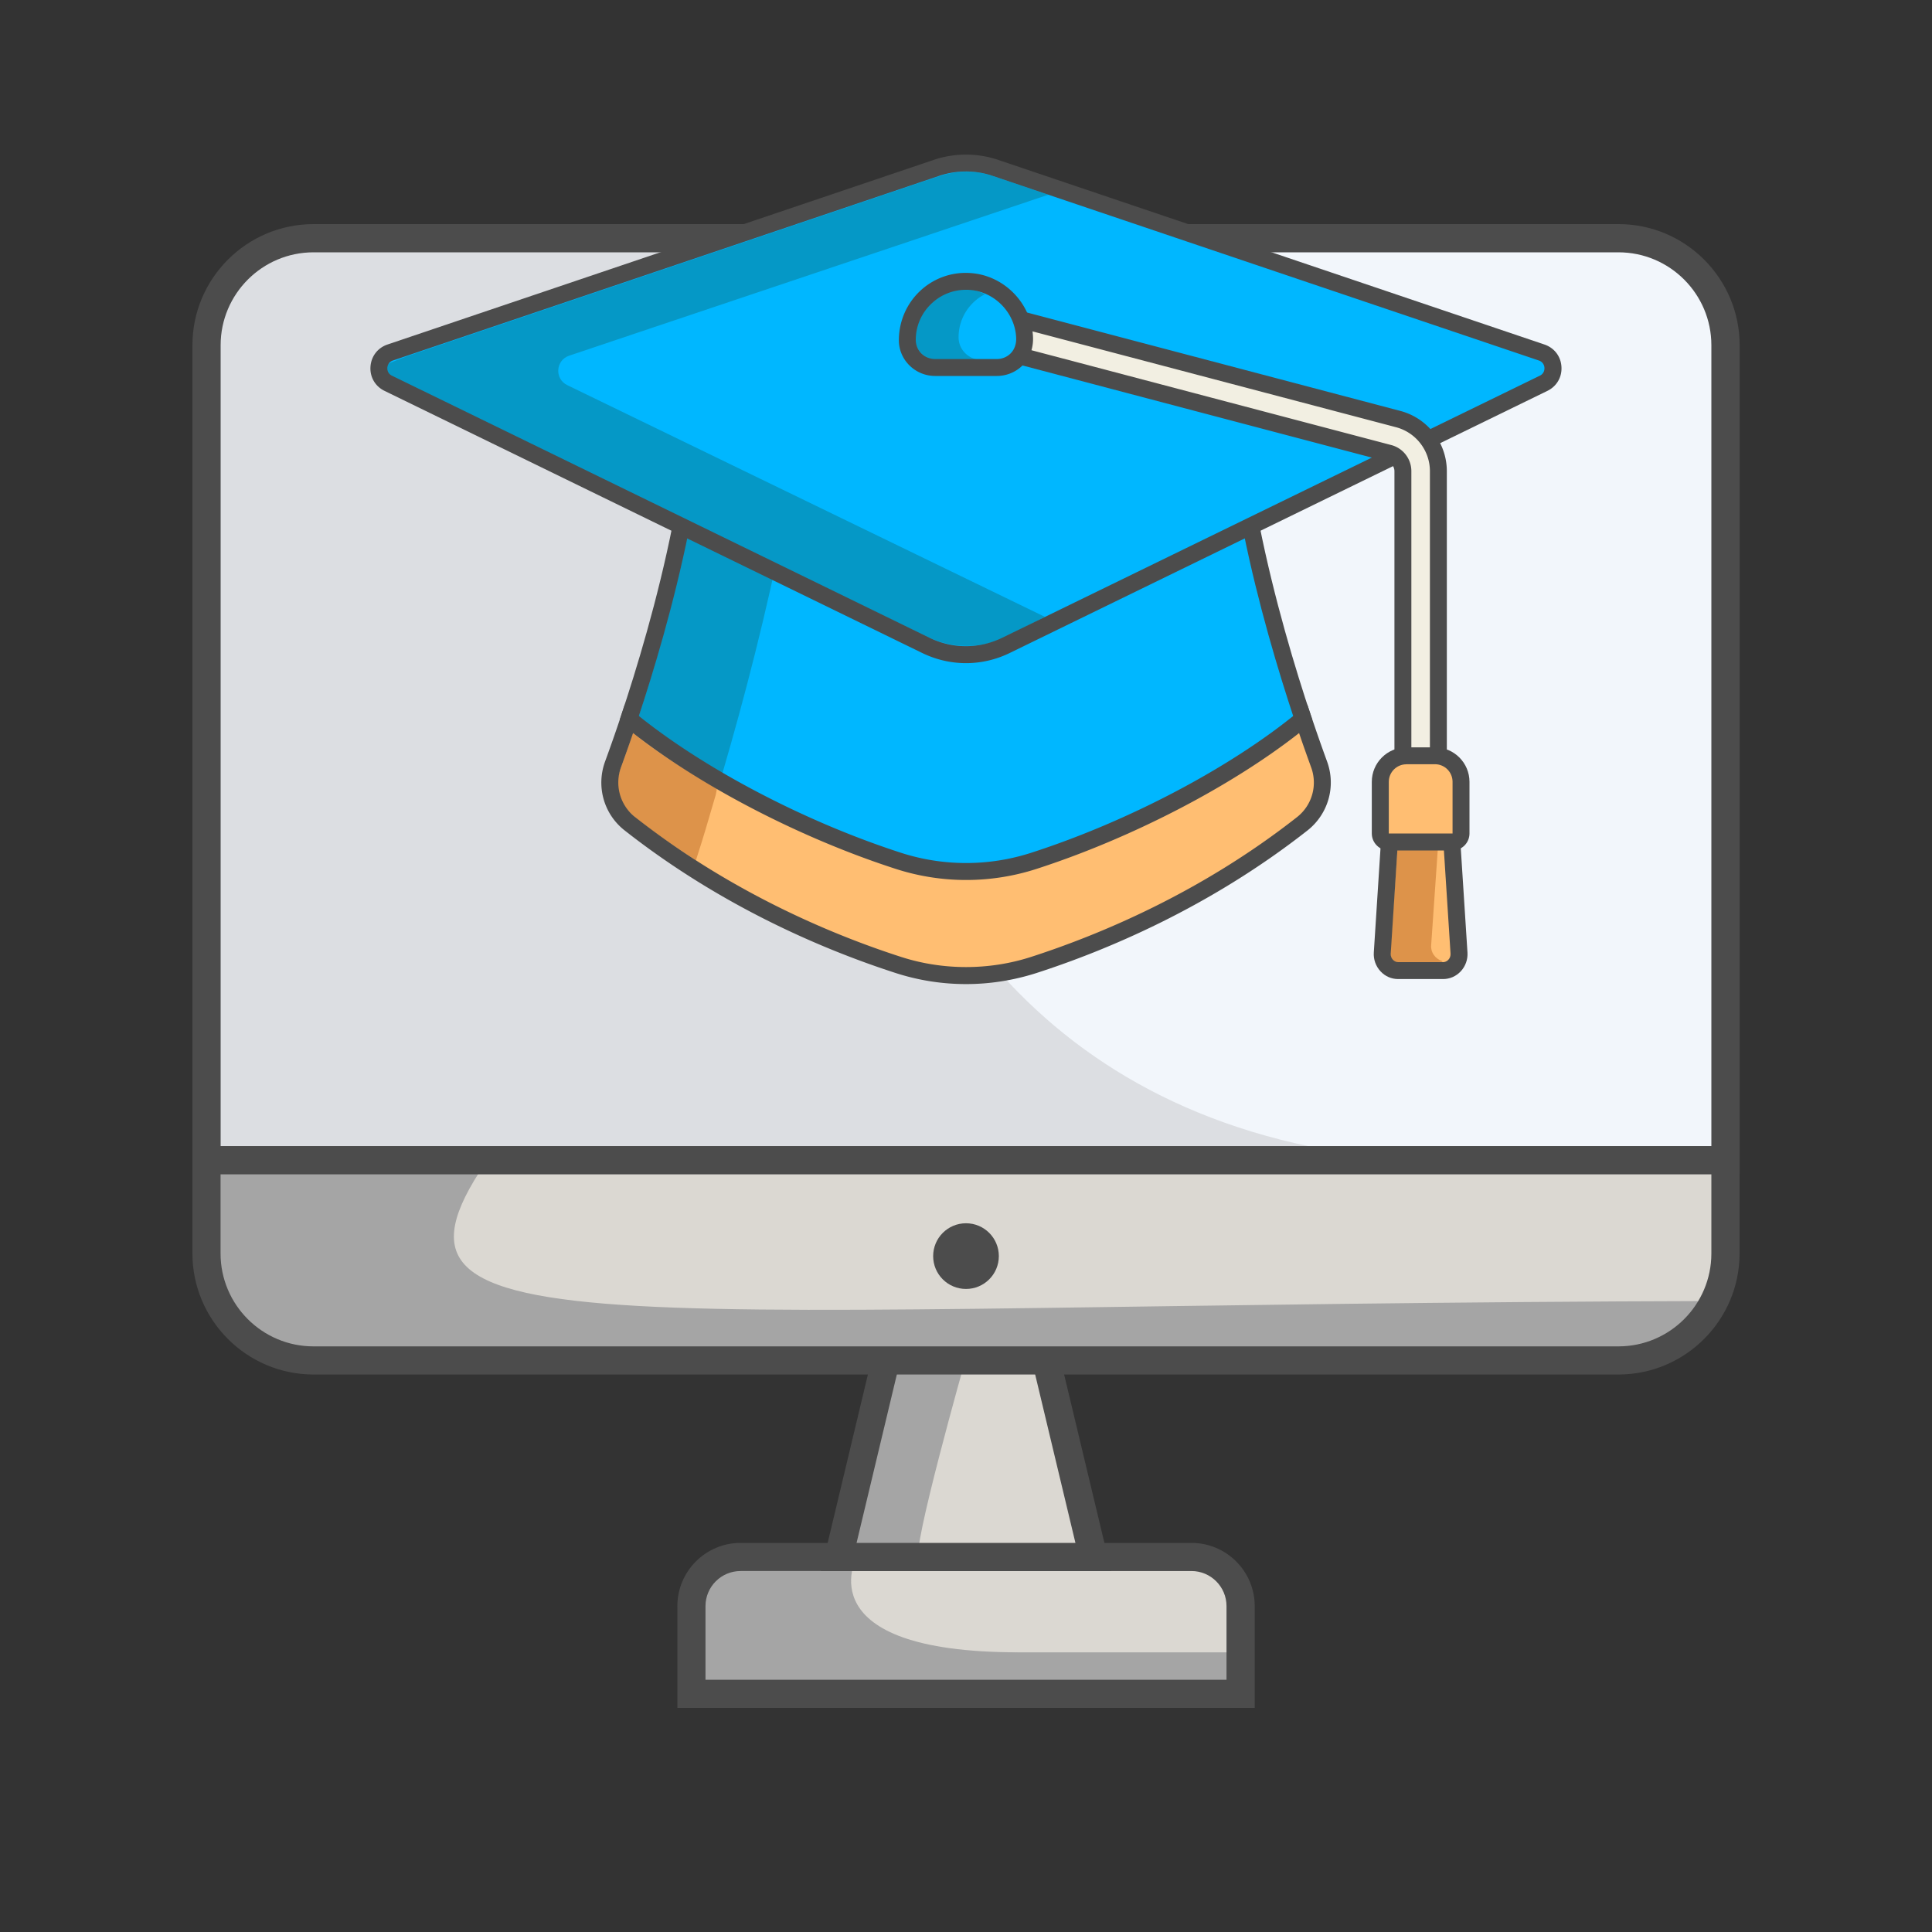<svg xmlns="http://www.w3.org/2000/svg" viewBox="0 0 250 250"><rect x="0" y="0" width="250" height="250" fill="#333333" stroke="none"/><defs/><style>.st0{fill:#dbd8d2}.st1{fill:#a5a5a5}.st2{fill:#4c4c4c}.st5{fill:#00b7ff}.st6{fill:#0598c6}.st7{fill:#ffbe72}.st8{fill:#dd934a}</style><g id="Capa_1"><path d="M160.53 219.18H89.47v-11.35c0-3.51 2.85-6.36 6.36-6.36h58.35c3.51 0 6.36 2.85 6.36 6.36v11.35z" class="st0"/><path d="M89.73 213.81h70.23v4.81H89.73z" class="st1"/><path d="M110.84 201.5s-6.68 12.31 20.95 12.31l-42.07 2.41v-7.36l1.56-5.48 4.54-1.91 15.02.03z" class="st1"/><path d="M162.35 221h-74.7v-13.17c0-4.51 3.67-8.18 8.18-8.18h58.35c4.51 0 8.18 3.67 8.18 8.18V221zm-71.06-3.64h67.42v-9.53c0-2.5-2.03-4.54-4.54-4.54H95.83c-2.5 0-4.54 2.03-4.54 4.54v9.53z" class="st2"/><path d="M134.37 171.76l-9.37-.47-9.37.47-7.1 29.71h32.94z" class="st0"/><path d="M125 175.66c-.51.18-10.3 0-10.3 0l-5.9 24.96s11.39 1.01 10.16.87c-1.23-.15 6.04-25.83 6.04-25.83z" class="st1"/><path d="M143.78 203.29h-37.55l7.95-33.28 10.82-.55.09.01 10.73.54 7.96 33.28zm-32.94-3.64h28.32l-6.25-26.14-7.91-.4-7.91.4-6.25 26.14z" class="st2"/><g><path fill="#f2f6fb" d="M223.28 150.13H26.72V44.67c0-7.65 6.2-13.84 13.84-13.84h168.87c7.65 0 13.84 6.2 13.84 13.84v105.46z"/><path fill="#dcdee2" d="M106.22 30.82S90.01 150.27 191.2 150.49l-164.49-.36V44.67l2.69-8.52 4.29-3.5 6.86-1.82h65.67z"/><path d="M225.1 151.96H24.9V44.67C24.9 36.03 31.93 29 40.57 29h168.87c8.64 0 15.67 7.03 15.67 15.67v107.29zm-196.56-3.65h192.91V44.67c0-6.63-5.39-12.02-12.02-12.02H40.57c-6.63 0-12.02 5.39-12.02 12.02v103.64z" class="st2"/></g><g><path d="M209.43 176.04H40.57c-7.65 0-13.84-6.2-13.84-13.84v-12.06h196.56v12.06c-.01 7.64-6.21 13.84-13.86 13.84z" class="st0"/><path d="M62.81 150.49c-17.11 25.16 16.58 18.22 159.72 17.86l-7.31 6.94-175.82.37-9.51-2.55s-.08-2.81-1.35-4.05c-1.27-1.24-1.82-6.86-1.82-6.86v-12.06c0-.01 35.26 1.82 36.09.35z" class="st1"/><path d="M209.43 177.86H40.57c-8.64 0-15.67-7.03-15.67-15.67v-13.88h200.2v13.88c0 8.64-7.03 15.67-15.67 15.67zm-180.89-25.9v10.24c0 6.63 5.39 12.02 12.02 12.02h168.87c6.63 0 12.02-5.39 12.02-12.02v-10.24H28.54z" class="st2"/></g><circle cx="125" cy="162.54" r="4.25" class="st2"/></g><g id="Capa_2"><path d="M81.38 93.02l1.43 2.96s22.72 18.45 42.19 18.45 42.29-18.45 42.29-18.45l1.33-2.96c-2.19-6.53-4.87-15.49-6.75-24.96l-4.16-2.34H91.68l-3.55 2.34c-1.88 9.47-4.57 18.43-6.75 24.96zm0 0" class="st5"/><path d="M101.54 67.52l1.53-1H92.54l-3.55 2.34c-1.78 8.94-4.41 17.94-6.52 24.36l10.96 7.01c2.92-9.95 5.81-21.14 8.11-32.71zm0 0" class="st6"/><path d="M125 115.53c-19.63 0-41.94-17.93-42.88-18.7l-.19-.15-1.73-3.58.14-.42c2-5.98 4.79-15.14 6.71-24.82l.09-.45 4.21-2.77H158l4.85 2.73.1.49c1.93 9.69 4.71 18.85 6.71 24.82l.14.41-1.61 3.59-.2.16c-.96.76-23.37 18.69-42.99 18.69zM83.69 95.28c2.21 1.74 23.38 18.06 41.31 18.06 17.89 0 39.11-16.25 41.4-18.05l1.04-2.33c-1.97-5.94-4.65-14.79-6.55-24.19l-3.47-1.95H92.01l-2.89 1.91c-1.9 9.4-4.58 18.27-6.55 24.22l1.12 2.33z" class="st2"/><g><path d="M199.5 45.61l-70.71-23.9a11.88 11.88 0 00-7.59 0l-70.7 23.9c-1.83.62-1.99 3.14-.25 3.98L119.8 83.5c3.28 1.6 7.11 1.6 10.39 0l69.56-33.91c1.74-.84 1.58-3.36-.25-3.98zm0 0" class="st5"/><path d="M73.41 49.84c-1.68-.81-1.52-3.23.25-3.82l61.98-20.82-6.87-2.33c-2.79-1-5.14-.78-7.53.02L52.92 46.01c-.4.13-1.37.51-2.34.9-.88.35-.9 1.58-.04 1.97.88.39 1.77.79 2.13.96l67.4 32.59c3.18 1.54 6.89 1.54 10.07 0l5.07-2.61-61.8-29.98zm0 0" class="st6"/><path d="M125 85.81c-1.94 0-3.87-.44-5.68-1.32L49.76 50.58c-1.21-.59-1.91-1.79-1.82-3.13.09-1.34.93-2.44 2.2-2.87l70.71-23.9c2.67-.9 5.62-.9 8.29 0l70.71 23.9c1.27.43 2.12 1.53 2.2 2.87.09 1.34-.61 2.54-1.82 3.13l-69.56 33.91c-1.8.88-3.73 1.32-5.67 1.32zm0-63.62c-1.17 0-2.33.19-3.45.56l-70.71 23.9c-.62.21-.71.77-.72.94-.01.17 0 .73.59 1.02l69.56 33.91c3 1.46 6.43 1.46 9.43 0l69.56-33.91c.59-.29.6-.85.59-1.02a1.04 1.04 0 00-.72-.94l-70.71-23.9a10.66 10.66 0 00-3.42-.56z" class="st2"/></g><g><path d="M168.62 93.02c-7.97 6.55-20.93 13.88-34.92 18.39a28.524 28.524 0 01-17.39 0c-13.97-4.5-26.92-11.82-34.92-18.39-.77 2.29-1.47 4.28-2.06 5.89a6.8 6.8 0 002.17 7.68c12.8 10.06 26.31 15.55 34.81 18.29 2.81.91 5.74 1.36 8.69 1.36 2.95 0 5.89-.45 8.7-1.36 8.51-2.74 22.01-8.24 34.81-18.29a6.8 6.8 0 002.17-7.68c-.59-1.61-1.3-3.6-2.06-5.89zm0 0" class="st7"/><path d="M92.77 102.07c-4.18-2.48-7.87-4.77-10.87-7.23-.77 2.29-1.03 3.08-1.62 4.68-1.01 2.76.02 4.77 2.33 6.59 2.41 1.9 5.01 3.63 7.44 5.22 1.13-3.5 1.4-4.5 2.57-8.49l.15-.77z" class="st8"/><path d="M125 127.34c-3.09 0-6.13-.48-9.03-1.41-9-2.9-22.41-8.46-35.15-18.48-2.69-2.11-3.7-5.69-2.52-8.92.7-1.91 1.39-3.88 2.05-5.86l.5-1.51 1.23 1.01c8.72 7.16 21.96 14.13 34.57 18.2a27.43 27.43 0 0016.72 0c12.61-4.06 25.86-11.04 34.56-18.2l1.23-1.01.51 1.51c.67 2 1.36 3.97 2.05 5.86 1.18 3.22.16 6.8-2.52 8.92-12.74 10.01-26.15 15.58-35.15 18.48-2.93.93-5.96 1.41-9.05 1.41zM81.92 94.86a228.7 228.7 0 01-1.56 4.43 5.683 5.683 0 001.82 6.44c12.49 9.81 25.64 15.27 34.47 18.11 5.38 1.73 11.34 1.73 16.72 0 8.83-2.85 21.99-8.3 34.47-18.11a5.683 5.683 0 001.82-6.44c-.52-1.44-1.05-2.92-1.56-4.43-8.89 6.97-21.78 13.64-34.05 17.6a29.62 29.62 0 01-18.06 0c-12.29-3.96-25.17-10.63-34.07-17.6z" class="st2"/></g><g><path d="M187.85 108.47h-8.03l-.96 14.85c-.08 1.23.87 2.27 2.07 2.27h5.8c1.2 0 2.15-1.04 2.07-2.27l-.95-14.85zm0 0" class="st7"/><path d="M185.19 122.33l.96-13.86h-5.22l-.96 13.86c-.13 1.66-.14 2.32 2.05 2.32l4.57-.17c.08 0 .09-.11.01-.13-.87-.28-1.48-1.09-1.41-2.02zm0 0" class="st8"/><path d="M186.73 126.69h-5.8c-.87 0-1.69-.35-2.29-1-.61-.65-.93-1.54-.87-2.44l1.02-15.87h10.08l1.02 15.87c.06.9-.26 1.79-.87 2.44-.6.64-1.41 1-2.29 1zm-5.88-17.12l-.89 13.82c-.02.3.08.59.28.8.19.2.43.31.69.31h5.8c.26 0 .51-.11.69-.31.2-.21.3-.5.28-.8l-.89-13.82h-5.96z" class="st2"/><g><path fill="#f2efe2" d="M183.83 105.67a2.29 2.29 0 01-2.29-2.29v-42.4c0-1.09-.73-2.04-1.79-2.32l-51.74-13.64a2.288 2.288 0 01-1.63-2.8 2.288 2.288 0 012.8-1.63l51.74 13.64c3.06.8 5.21 3.58 5.21 6.75v42.4c0 1.26-1.03 2.29-2.3 2.29zm0 0"/><path d="M183.83 106.77c-1.87 0-3.39-1.52-3.39-3.39v-42.4c0-.59-.4-1.11-.97-1.25l-51.75-13.65a3.385 3.385 0 01-2.41-4.14 3.39 3.39 0 014.14-2.41l51.74 13.64c3.55.93 6.03 4.14 6.03 7.81v42.4c0 1.87-1.52 3.39-3.39 3.39zM128.59 41.6c-.53 0-1.02.36-1.16.89-.17.64.21 1.29.85 1.46l51.75 13.64c1.53.4 2.6 1.79 2.6 3.38v42.4c0 .66.54 1.2 1.2 1.2.66 0 1.2-.54 1.2-1.2v-42.4c0-2.67-1.81-5.01-4.39-5.69L128.9 41.64a1.1 1.1 0 00-.31-.04z" class="st2"/><path fill="#ffd064" d="M184.33 106.96v-5.37a2.7 2.7 0 011.8-2.55c-.27-.1-.56-.15-.87-.15l-3.26.02c-1.47 0-2.34 1.03-2.34 2.51v5.54c0 .23-.01.88.09.88h5.46c-.49 0-.88-.39-.88-.88zm0 0"/><g><path d="M185.69 97.8h-3.72c-1.85 0-3.37 1.51-3.37 3.37v6.68c0 .61.49 1.1 1.1 1.1h8.25c.61 0 1.1-.49 1.1-1.1v-6.68c.01-1.85-1.51-3.37-3.36-3.37zm0 0" class="st7"/><path d="M187.96 110.05h-8.25c-1.21 0-2.2-.99-2.2-2.2v-6.68c0-2.46 2-4.46 4.46-4.46h3.72c2.46 0 4.46 2 4.46 4.46v6.68c0 1.21-.98 2.2-2.19 2.2zm-5.98-11.15c-1.25 0-2.27 1.02-2.27 2.27v6.68h8.25v-6.69c0-1.25-1.02-2.27-2.27-2.27h-3.71z" class="st2"/></g></g></g><g><path d="M125.47 36.42A7.595 7.595 0 00117.4 44v.04c.01 1.96 1.65 3.52 3.61 3.52h7.98c1.89 0 3.71-1.46 3.6-3.93-.19-3.84-3.29-6.98-7.12-7.21zm0 0" class="st5"/><path d="M124.04 43.67v-.03c0-2.43 1.39-4.54 3.41-5.57a6.07 6.07 0 00-2.43-.67 6.262 6.262 0 00-6.65 6.25v.03c.01 1.61 1.36 2.9 2.97 2.9h5.67c-1.61-.01-2.96-1.29-2.97-2.91zm0 0" class="st6"/><path d="M128.99 48.65h-7.98c-2.58 0-4.69-2.07-4.7-4.61 0-2.43 1-4.74 2.73-6.37a8.596 8.596 0 016.49-2.34c4.36.26 7.93 3.89 8.14 8.25.07 1.4-.39 2.69-1.28 3.63-.87.91-2.11 1.44-3.4 1.44zM125 37.5c-1.66 0-3.23.62-4.45 1.77A6.43 6.43 0 00118.5 44c.01 1.37 1.13 2.46 2.51 2.46h7.98c.69 0 1.36-.28 1.82-.77.48-.51.72-1.2.68-2.01-.16-3.26-2.83-5.97-6.08-6.17-.14-.01-.28-.01-.41-.01z" class="st2"/></g></g></svg>